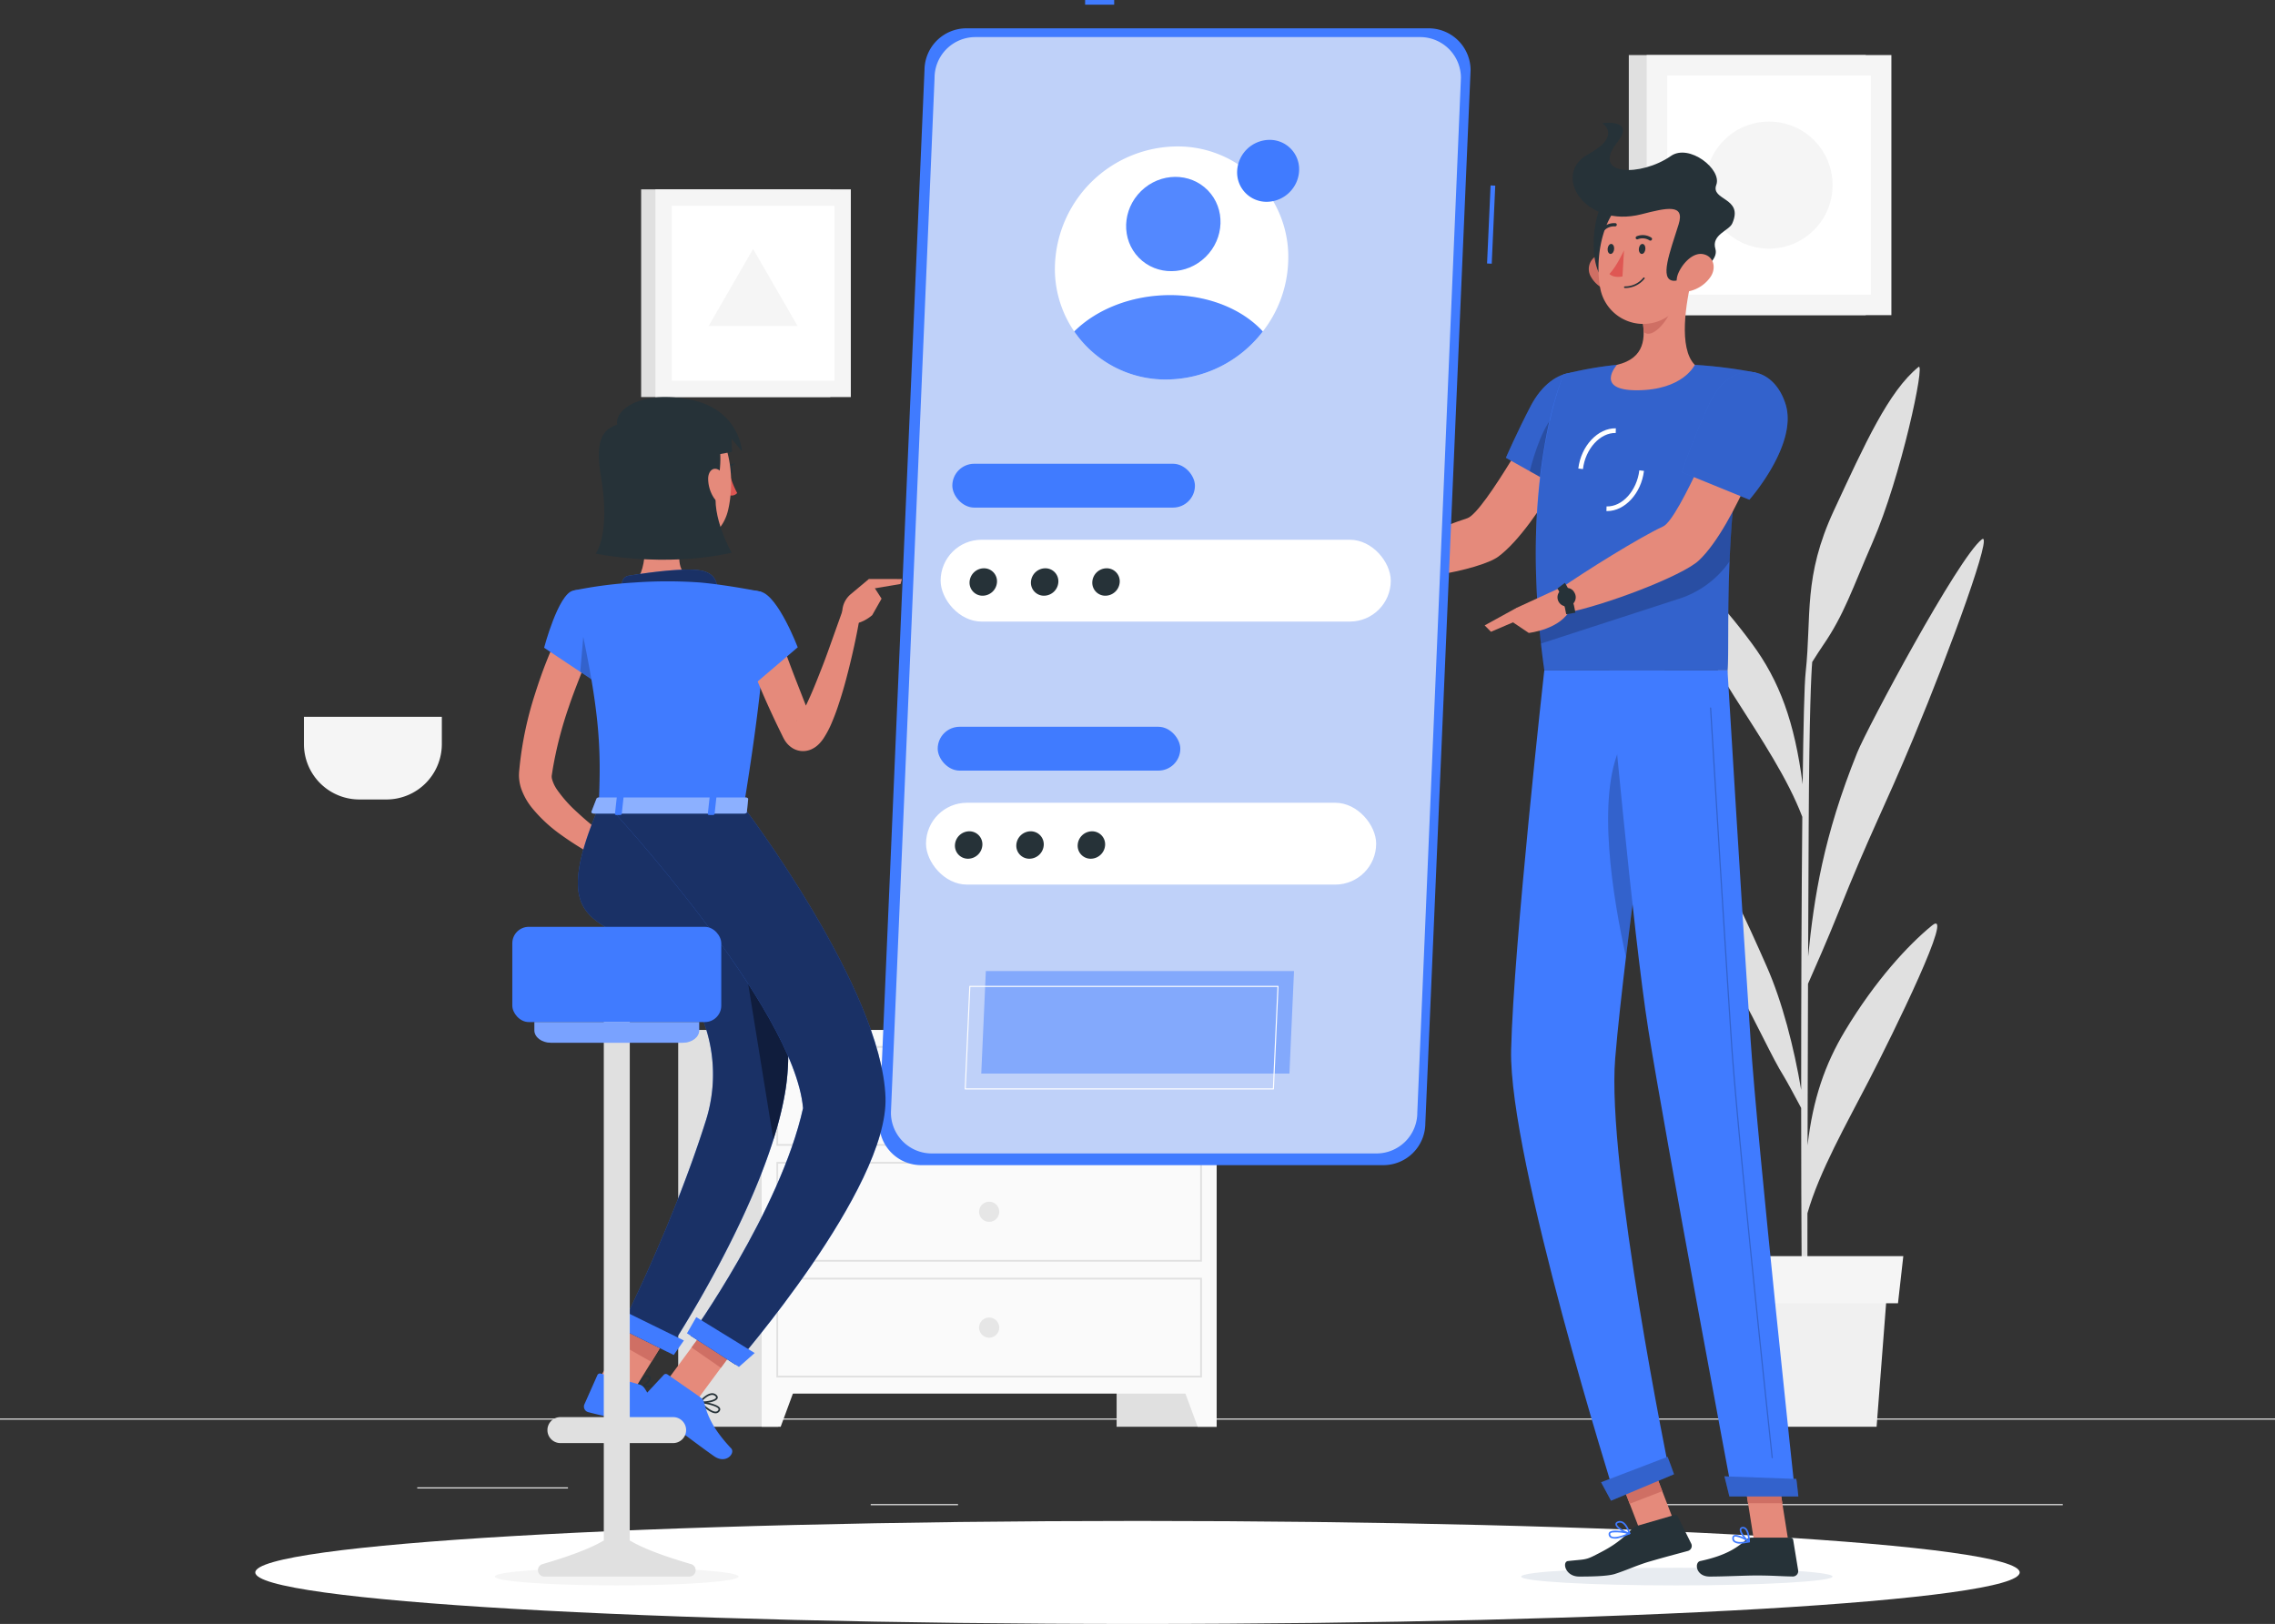 <svg xmlns="http://www.w3.org/2000/svg" width="716.67" height="511.69" viewBox="0 0 716.67 511.69">
  <rect x="0" y="0" width="716.67" height="511.69" fill="#333333" stroke="none"/>
  <g id="Group_3080" data-name="Group 3080" transform="translate(7.797 -269.309)">
    <rect id="Rectangle_447" data-name="Rectangle 447" width="716.67" height="0.358" transform="translate(-7.797 716.265)" fill="#e6e6e6"/>
    <rect id="Rectangle_448" data-name="Rectangle 448" width="47.475" height="0.358" transform="translate(123.646 737.951)" fill="#e6e6e6"/>
    <rect id="Rectangle_450" data-name="Rectangle 450" width="27.509" height="0.358" transform="translate(266.49 743.226)" fill="#e6e6e6"/>
    <rect id="Rectangle_451" data-name="Rectangle 451" width="61.911" height="0.358" transform="translate(375.512 751.228)" fill="#e6e6e6"/>
    <rect id="Rectangle_452" data-name="Rectangle 452" width="9.077" height="0.358" transform="translate(353.673 751.228)" fill="#e6e6e6"/>
    <rect id="Rectangle_453" data-name="Rectangle 453" width="134.269" height="0.358" transform="translate(507.728 743.226)" fill="#e6e6e6"/>
    <rect id="Rectangle_454" data-name="Rectangle 454" width="31.518" height="125.037" transform="translate(343.959 593.828)" fill="#e0e0e0"/>
    <path id="Path_9280" data-name="Path 9280" d="M265.121,389.36h5.986V372.332H258.844Z" transform="translate(104.37 329.505)" fill="#fafafa"/>
    <rect id="Rectangle_455" data-name="Rectangle 455" width="31.518" height="125.037" transform="translate(205.849 593.828)" fill="#e0e0e0"/>
    <rect id="Rectangle_456" data-name="Rectangle 456" width="143.335" height="114.588" transform="translate(232.142 593.828)" fill="#fafafa"/>
    <path id="Path_9281" data-name="Path 9281" d="M304.132,301.074v30.317H171.192V301.074H304.132m.553-.553H170.639v31.423H304.685V300.521Z" transform="translate(66.148 298.386)" fill="#e0e0e0"/>
    <path id="Path_9282" data-name="Path 9282" d="M173.385,389.36H167.4V372.332h12.263Z" transform="translate(64.743 329.505)" fill="#fafafa"/>
    <path id="Path_9283" data-name="Path 9283" d="M215.187,312.44a3.171,3.171,0,1,0,3.171-3.169A3.171,3.171,0,0,0,215.187,312.44Z" transform="translate(85.452 302.178)" fill="#e6e6e6"/>
    <path id="Path_9284" data-name="Path 9284" d="M304.132,326.541v30.317H171.192V326.541H304.132m.553-.553H170.639v31.423H304.685V325.988Z" transform="translate(66.148 309.422)" fill="#e0e0e0"/>
    <path id="Path_9285" data-name="Path 9285" d="M215.187,337.909a3.171,3.171,0,1,0,3.171-3.171A3.17,3.17,0,0,0,215.187,337.909Z" transform="translate(85.452 313.213)" fill="#e6e6e6"/>
    <path id="Path_9286" data-name="Path 9286" d="M304.132,352.008v30.317H171.192V352.008H304.132m.553-.553H170.639V382.88H304.685V351.455Z" transform="translate(66.148 320.458)" fill="#e0e0e0"/>
    <path id="Path_9287" data-name="Path 9287" d="M215.187,363.376a3.171,3.171,0,1,0,3.171-3.171A3.171,3.171,0,0,0,215.187,363.376Z" transform="translate(85.452 324.249)" fill="#e6e6e6"/>
    <path id="Path_9297" data-name="Path 9297" d="M66.8,228.148v8.639a17.453,17.453,0,0,0,17.4,17.4h8.639a17.452,17.452,0,0,0,17.4-17.4v-8.639Z" transform="translate(21.151 267.024)" fill="#f5f5f5"/>
    <path id="Path_9298" data-name="Path 9298" d="M195.667,284.265c0,10.02,11.224,18.221,24.943,18.221h12.383c13.72,0,24.944-8.2,24.944-18.221Z" transform="translate(76.993 291.342)" fill="#e0e0e0"/>
    <path id="Path_9299" data-name="Path 9299" d="M450.875,327.259c-7.511,6.13-17.877,17.356-27.375,33.149-6.325,10.518-10.139,21.539-11.814,36.1.036-16.481.087-34.191.145-50.9,1.908-4.3,6.265-14.213,9.391-22.045,10.43-26.131,14.315-32.557,23.7-55.1,12.512-30.063,25.333-65.734,21.662-62.885-7.481,5.809-36.149,59.491-39.248,67.173-10.658,26.431-13.627,45.7-15.471,64.29.057-15.7.12-30.112.179-41.233.192-36.276.808-47.984,1.109-51.593,1.161-1.835,2.53-3.975,3.328-5.127,6.734-9.737,9.331-18.031,15.675-32.553,8.991-20.578,16.736-57.114,14.471-55.271-9.426,7.671-16.86,24.168-26.63,45.187s-6.975,33.107-8.913,51.06c-.408,3.523-.719,16.817-.943,35.243-2.534-19.63-7.287-32.565-15.96-44.32-10.665-14.46-20.984-24.226-28.556-29.326s13.073,30.415,22.946,45.917c8.794,13.8,16.892,25.986,21.459,37.983-.242,24.972-.354,56.593-.355,86.028-2.265-13.4-5.963-27.82-10.9-38.988-5.928-13.422-15.049-34-22.308-40.988-1.743-1.677,7.591,38.356,13.582,49s10.389,20.679,14.16,26.713c.88,1.408,3.8,6.837,5.464,9.959.017,35.934.2,67.642.512,78.435h1.552c-.1-2.785-.122-21.064-.089-45.258,3.738-13.137,12.287-28.126,19.343-41.8C438.691,361.182,458.387,321.127,450.875,327.259Z" transform="translate(149.933 233.678)" fill="#e0e0e0"/>
    <g id="Group_3053" data-name="Group 3053" transform="translate(530.032 665.101)">
      <path id="Path_9300" data-name="Path 9300" d="M427.048,397.525H382.122l-3.391-44.037h51.708Z" transform="translate(-373.71 -343.762)" fill="#f0f0f0"/>
      <path id="Path_9301" data-name="Path 9301" d="M435.305,361.56H376.9L375.228,346.7h61.75Z" transform="translate(-375.228 -346.702)" fill="#f5f5f5"/>
    </g>
    <g id="Group_3056" data-name="Group 3056" transform="translate(505.311 286.656)">
      <rect id="Rectangle_464" data-name="Rectangle 464" width="74.634" height="81.953" fill="#e0e0e0"/>
      <rect id="Rectangle_465" data-name="Rectangle 465" width="77.092" height="81.953" transform="translate(5.626)" fill="#f5f5f5"/>
      <rect id="Rectangle_466" data-name="Rectangle 466" width="69.037" height="64.175" transform="translate(76.259 6.458) rotate(90)" fill="#fff"/>
    </g>
    <circle id="Ellipse_58" data-name="Ellipse 58" cx="20.021" cy="20.021" r="20.021" transform="translate(529.461 307.611)" fill="#f5f5f5"/>
    <g id="Group_3058" data-name="Group 3058" transform="translate(194.174 328.975)">
      <rect id="Rectangle_467" data-name="Rectangle 467" width="59.599" height="65.444" fill="#e0e0e0"/>
      <rect id="Rectangle_468" data-name="Rectangle 468" width="61.562" height="65.444" transform="translate(4.493)" fill="#f5f5f5"/>
      <rect id="Rectangle_469" data-name="Rectangle 469" width="55.129" height="51.247" transform="translate(60.897 5.157) rotate(90)" fill="#fff"/>
      <path id="Path_9302" data-name="Path 9302" d="M169.756,125.3l-14.015,24.275h28.031Z" transform="translate(-134.482 -106.517)" fill="#f5f5f5"/>
    </g>
    <path id="Path_9415" data-name="Path 9415" d="M277.909,0C431.393,0,555.817,7.267,555.817,16.23s-124.424,16.23-277.909,16.23S0,25.194,0,16.23,124.424,0,277.909,0Z" transform="translate(72.629 748.538)" fill="#fff"/>
    <path id="Path_9303" data-name="Path 9303" d="M371.258,165.175l-14.217-5.765s-18.762,34.218-24.136,35.944c-7.313,2.351-22.436,8.885-31.423,10.111-1.211,1.416-3.209,5.882-3.019,7.509,12.057,4.021,38.545-1.317,44.214-5.528C355.6,197.845,371.258,165.175,371.258,165.175Z" transform="translate(121.533 237.237)" fill="#e58a7b"/>
    <path id="Path_9304" data-name="Path 9304" d="M361.546,160.414c2.644,9.8-11.716,29.494-11.716,29.494l-18.866-10.582s3.517-8.094,7.823-16.339C345.74,149.676,358.526,149.227,361.546,160.414Z" transform="translate(135.623 234.233)" fill="#407bff"/>
    <path id="Path_9305" data-name="Path 9305" d="M361.546,160.414c2.644,9.8-11.716,29.494-11.716,29.494l-18.866-10.582s3.517-8.094,7.823-16.339C345.74,149.676,358.526,149.227,361.546,160.414Z" transform="translate(135.623 234.233)" opacity="0.2"/>
    <path id="Path_9306" data-name="Path 9306" d="M336.212,179.768l7.409,4.154,1.3-22.741C340.617,164.494,337.567,174.466,336.212,179.768Z" transform="translate(137.897 238.004)" opacity="0.2"/>
    <path id="Path_9307" data-name="Path 9307" d="M346.317,153.878s-14.647,32.588-6.107,93.277H397.93c.917-8.861-2.116-52.085,8.878-93.834a147.141,147.141,0,0,0-19.179-2.44c-7.354-.355-18.019-.591-24.537,0A111.956,111.956,0,0,0,346.317,153.878Z" transform="translate(138.47 233.386)" fill="#407bff"/>
    <path id="Path_9308" data-name="Path 9308" d="M346.317,153.878s-14.647,33.588-6.107,94.277H397.93c.917-8.861-2.116-53.085,8.878-94.834a147.141,147.141,0,0,0-19.179-2.44c-7.354-.355-18.019-.591-24.537,0A111.956,111.956,0,0,0,346.317,153.878Z" transform="translate(138.47 233.386)" opacity="0.2"/>
    <path id="Path_9309" data-name="Path 9309" d="M334.323,417.985c-.09,1.539,21.794,2.786,48.88,2.786s49.116-1.247,49.207-2.786-21.794-2.788-48.88-2.788S334.413,416.445,334.323,417.985Z" transform="translate(137.078 348.08)" fill="#e8ecf1" style="mix-blend-mode: multiply;isolation: isolate"/>
    <rect id="Rectangle_470" data-name="Rectangle 470" width="11.008" height="24.5" transform="translate(501.044 731.333) rotate(-21.073)" fill="#e58a7b"/>
    <path id="Path_9310" data-name="Path 9310" d="M397.511,417.01H386.719l-3.959-24.991h10.792Z" transform="translate(158.068 338.035)" fill="#e58a7b"/>
    <path id="Path_9311" data-name="Path 9311" d="M390.282,408.582h12.125a.876.876,0,0,1,.876.737l1.568,9.593a1.694,1.694,0,0,1-1.691,1.919c-4.228-.073-6.271-.321-11.6-.321-3.279,0-10.058.341-14.587.341-4.43,0-4.859-4.479-2.981-4.885,8.422-1.819,11.7-4.327,14.5-6.721A2.765,2.765,0,0,1,390.282,408.582Z" transform="translate(153.811 345.212)" fill="#263238"/>
    <path id="Path_9312" data-name="Path 9312" d="M366.908,406.968l11.5-3.343a.893.893,0,0,1,1.064.447l4.26,8.594a1.647,1.647,0,0,1-1.078,2.28c-4.164,1.137-6.963,1.848-12.176,3.364-3.6,1.046-7.266,2.752-10.825,3.886-2.464.785-8.25.818-11.247.818-4.43,0-5.418-4.673-3.52-4.885,4.806-.54,5.451-.29,8.1-1.62,4.386-2.2,7.779-4.023,11.576-8A5.4,5.4,0,0,1,366.908,406.968Z" transform="translate(141.257 343.049)" fill="#263238"/>
    <path id="Path_9313" data-name="Path 9313" d="M306.9,192.98l-11.875-5-4.889,13.157a48.943,48.943,0,0,0,14.68,0Z" transform="translate(117.931 249.618)" fill="#e58a7b"/>
    <path id="Path_9314" data-name="Path 9314" d="M287.485,187.758l-.313,8.753,4.25,4.726,4.889-13.155Z" transform="translate(116.646 249.521)" fill="#e58a7b"/>
    <rect id="Rectangle_471" data-name="Rectangle 471" width="11.013" height="12.629" transform="translate(501.041 731.345) rotate(-21.105)" fill="#cf6f64"/>
    <path id="Path_9315" data-name="Path 9315" d="M393.555,392.023h-10.8l2.046,12.882h10.8Z" transform="translate(158.068 338.037)" fill="#cf6f64"/>
    <path id="Path_9316" data-name="Path 9316" d="M338.123,219.481c.206,2.593.457,5.243.767,7.968l42.92-13.934a30.751,30.751,0,0,0,16.512-11.974c.162-3.83.383-7.85.707-12.049.148-2.048.324-4.139.516-6.261.206-2.209.441-4.462.707-6.731Z" transform="translate(138.725 244.643)" opacity="0.2"/>
    <path id="Path_9317" data-name="Path 9317" d="M348.342,177.572l-1.462-.175c.851-7.151,6.192-12.8,11.831-12.671l-.043,1.473C353.8,166.06,349.107,171.158,348.342,177.572Z" transform="translate(142.52 239.54)" fill="#fff"/>
    <path id="Path_9318" data-name="Path 9318" d="M353.3,186.806l-.242,0,.043-1.473c4.929.181,9.56-4.956,10.327-11.372l1.461.175C364.05,181.182,358.88,186.806,353.3,186.806Z" transform="translate(145.197 243.541)" fill="#fff"/>
    <path id="Path_9319" data-name="Path 9319" d="M379.672,131.5c-2.011,7.895-4.4,22.36.811,27.629,0,0-3.642,8.008-18.312,8.008-13.4,0-6.225-8.008-6.225-8.008,8.927-2.1,9.083-8.633,7.909-14.768Z" transform="translate(145.616 225.141)" fill="#e58a7b"/>
    <path id="Path_9320" data-name="Path 9320" d="M370.249,135.158l-9.361,7.607a24.723,24.723,0,0,1,.5,4.356c2.736,2.725,8.227-4.178,8.791-7.7A11.8,11.8,0,0,0,370.249,135.158Z" transform="translate(148.59 226.728)" fill="#cf6f64"/>
    <path id="Path_9321" data-name="Path 9321" d="M349.862,133.614a9.4,9.4,0,0,0,6.08,4.495c3.441.767,5.171-2.4,4.223-5.586-.854-2.867-3.674-6.722-7.132-6.062A4.779,4.779,0,0,0,349.862,133.614Z" transform="translate(143.528 222.927)" fill="#cf6f64"/>
    <path id="Path_9322" data-name="Path 9322" d="M355.088,113.93c-5.361,2.457-7.25,23.753-.51,26.9S365.242,109.279,355.088,113.93Z" transform="translate(143.981 217.342)" fill="#263238"/>
    <path id="Path_9323" data-name="Path 9323" d="M382.481,127.955c-1.283,10.691-1.494,16.981-7.214,22.468a13.778,13.778,0,0,1-23.439-7.313c-1.733-9.6.658-25.473,11.371-29.727C373.754,109.191,383.764,117.265,382.481,127.955Z" transform="translate(144.442 216.803)" fill="#e58a7b"/>
    <path id="Path_9324" data-name="Path 9324" d="M367.338,126.377c7.929-2.028,13.764-3.41,11.682,3.209-2.775,8.818-6.1,17.361-1.638,17.758,2.715.242,14.756-4.866,13.227-10.033-1.332-4.5,4.266-5.715,5.3-8.009,3.717-8.265-6.9-7.191-5.012-12.192,1.84-4.869-8.556-13.1-14.316-9.079-9.324,6.509-25.347,6.416-16.923-4.26,6.033-7.645-4.731-6.076-4.731-6.076s6.5,3.857-4.442,9.82C338.879,113.835,349.5,130.941,367.338,126.377Z" transform="translate(141.977 210.435)" fill="#263238"/>
    <path id="Path_9325" data-name="Path 9325" d="M379.173,133.614a11.009,11.009,0,0,1-6.609,4.495c-3.53.767-4.889-2.4-3.566-5.586,1.19-2.867,4.462-6.722,7.842-6.062C380.17,127.114,381.07,130.8,379.173,133.614Z" transform="translate(151.888 222.927)" fill="#e58a7b"/>
    <path id="Path_9326" data-name="Path 9326" d="M342.563,217.94s-9.689,86.713-10.445,119.622c-.785,34.231,32.835,141.032,32.835,141.032l17.216-7.23s-20.045-97.572-17.26-131.189c3.034-36.65,15.6-122.235,15.6-122.235Z" transform="translate(136.117 262.6)" fill="#407bff"/>
    <path id="Path_9327" data-name="Path 9327" d="M357.4,235.6c-7.719,16.026-2.518,47.709,1.664,66.488,1.591-13.257,3.476-27.648,5.273-40.962C364.16,240.654,362.569,224.85,357.4,235.6Z" transform="translate(145.358 268.748)" opacity="0.2"/>
    <path id="Path_9328" data-name="Path 9328" d="M372.817,390.826c.08-.034,2.041,5.485,2.041,5.485l-19.843,8.333-3.126-5.812Z" transform="translate(144.69 337.518)" fill="#407bff"/>
    <path id="Path_9329" data-name="Path 9329" d="M353.686,217.94s7.412,82.471,12.324,113.369c5.379,33.834,26.51,146.539,26.51,146.539h19.766s-11.842-109.973-14.08-143.471c-2.428-36.358-7.274-116.436-7.274-116.436Z" transform="translate(145.469 262.6)" fill="#407bff"/>
    <path id="Path_9330" data-name="Path 9330" d="M401.617,395.923c.085,0,.661,5.524.661,5.524H380.553L379,395.106Z" transform="translate(156.439 339.373)" fill="#407bff"/>
    <path id="Path_9331" data-name="Path 9331" d="M395.42,462.638a.183.183,0,0,1-.182-.163c-.107-1-10.789-100.286-12.8-130.384-2.18-32.661-6.565-105.081-6.609-105.809a.185.185,0,0,1,.173-.195h.012a.185.185,0,0,1,.183.173c.043.727,4.428,73.146,6.609,105.8,2.008,30.092,12.687,129.372,12.8,130.369a.182.182,0,0,1-.163.2Z" transform="translate(155.065 266.131)" opacity="0.2"/>
    <path id="Path_9332" data-name="Path 9332" d="M362.248,125.77c-.052.87-.553,1.575-1.122,1.575s-.989-.705-.937-1.575.553-1.577,1.122-1.577S362.3,124.9,362.248,125.77Z" transform="translate(148.285 221.976)" fill="#263238"/>
    <path id="Path_9333" data-name="Path 9333" d="M355.384,125.77c-.052.87-.553,1.575-1.122,1.575s-.989-.705-.939-1.575.555-1.577,1.124-1.577S355.435,124.9,355.384,125.77Z" transform="translate(145.31 221.976)" fill="#263238"/>
    <path id="Path_9334" data-name="Path 9334" d="M358.313,125.6s-2.273,5.022-4.594,7.445c1.455,1.438,4.112.78,4.112.78Z" transform="translate(145.483 222.583)" fill="#df5753"/>
    <path id="Path_9335" data-name="Path 9335" d="M357.172,134.886a.239.239,0,0,1-.241-.255.276.276,0,0,1,.271-.257,7.372,7.372,0,0,0,5.779-2.7.264.264,0,0,1,.358-.073.248.248,0,0,1,.053.353A7.813,7.813,0,0,1,357.172,134.886Z" transform="translate(146.875 225.17)" fill="#263238"/>
    <path id="Path_9336" data-name="Path 9336" d="M364.3,123.964a.508.508,0,0,1-.452-.039,4.036,4.036,0,0,0-3.651-.381.492.492,0,0,1-.668-.239.535.535,0,0,1,.279-.682,5.034,5.034,0,0,1,4.621.429.5.5,0,0,1,.13.7A.563.563,0,0,1,364.3,123.964Z" transform="translate(147.984 221.134)" fill="#263238"/>
    <path id="Path_9337" data-name="Path 9337" d="M352.21,122.247a.459.459,0,0,1-.195-.11.508.508,0,0,1,0-.721,5.331,5.331,0,0,1,4.418-1.777.476.476,0,0,1,.4.582.546.546,0,0,1-.6.43h0a4.264,4.264,0,0,0-3.486,1.445A.532.532,0,0,1,352.21,122.247Z" transform="translate(144.68 219.991)" fill="#263238"/>
    <path id="Path_9338" data-name="Path 9338" d="M410.064,163.517l-14.911-3.969s-14.621,35.987-19.784,38.338c-7.028,3.2-24.823,14.257-32.383,19.589-.42,1.783-.09,6.537.861,7.83,12.858-2.336,37.6-11.847,42.755-16.68C398.364,197.6,410.064,163.517,410.064,163.517Z" transform="translate(140.754 237.297)" fill="#e58a7b"/>
    <path id="Path_9339" data-name="Path 9339" d="M383.23,410.723a3.14,3.14,0,0,1-2.045-.549,1.46,1.46,0,0,1-.449-1.352.872.872,0,0,1,.48-.724c1.217-.611,4.584,1.527,4.964,1.772a.248.248,0,0,1,.1.259.278.278,0,0,1-.2.206A13.051,13.051,0,0,1,383.23,410.723Zm-1.472-2.233a.748.748,0,0,0-.335.065.331.331,0,0,0-.178.3.989.989,0,0,0,.291.929c.56.5,1.967.563,3.82.193A9.72,9.72,0,0,0,381.758,408.49Z" transform="translate(157.184 344.956)" fill="#407bff"/>
    <path id="Path_9340" data-name="Path 9340" d="M385.308,411.109a.254.254,0,0,1-.12-.03c-1.082-.606-3.1-2.971-2.8-4.175a.9.9,0,0,1,.853-.669,1.335,1.335,0,0,1,1.069.328c1.194,1.025,1.268,4.139,1.271,4.271a.272.272,0,0,1-.13.234A.263.263,0,0,1,385.308,411.109Zm-1.921-4.375c-.039,0-.077,0-.118.007-.334.04-.373.194-.389.258-.176.711,1.094,2.5,2.154,3.341-.072-.912-.31-2.726-1.075-3.383A.852.852,0,0,0,383.387,406.735Z" transform="translate(157.892 344.191)" fill="#407bff"/>
    <path id="Path_9341" data-name="Path 9341" d="M356.947,409.35a4.084,4.084,0,0,1-2.7-.017,1.332,1.332,0,0,1-.7-1.1.854.854,0,0,1,.292-.76c1.155-1.028,5.831.077,6.36.206a.237.237,0,0,1,.182.224.278.278,0,0,1-.161.258A19.522,19.522,0,0,1,356.947,409.35Zm-2.331-1.7a1.074,1.074,0,0,0-.453.205.323.323,0,0,0-.109.3.871.871,0,0,0,.454.725c.761.413,2.528.086,4.8-.867A13.884,13.884,0,0,0,354.616,407.647Z" transform="translate(145.406 344.546)" fill="#407bff"/>
    <path id="Path_9342" data-name="Path 9342" d="M359.524,409.1a.273.273,0,0,1-.107,0c-1.389-.257-4.356-1.9-4.383-3.139-.006-.288.129-.684.808-.92a1.831,1.831,0,0,1,1.476.086c1.557.768,2.371,3.52,2.405,3.638a.267.267,0,0,1-.062.251A.273.273,0,0,1,359.524,409.1Zm-3.39-3.621c-.049.013-.1.029-.149.044-.444.156-.441.338-.44.4.017.74,2.078,2.1,3.532,2.56-.289-.791-.986-2.388-2.007-2.891A1.336,1.336,0,0,0,356.134,405.479Z" transform="translate(146.053 343.629)" fill="#407bff"/>
    <path id="Path_9343" data-name="Path 9343" d="M348.821,199.373l-14.947,6.88-1.734,4.217,5.526,3.717s10.309-1.122,13.245-7.746Z" transform="translate(136.132 254.554)" fill="#e58a7b"/>
    <path id="Path_9344" data-name="Path 9344" d="M345.062,208.583c-.935-5.553-2.761-8.085-2.778-8.111l2.356-1.767c.092.122,2.257,3.047,3.327,9.388Z" transform="translate(140.528 254.264)" fill="#263238"/>
    <path id="Path_9345" data-name="Path 9345" d="M347.624,201.2a2.872,2.872,0,1,1-3.494-1.114A2.617,2.617,0,0,1,347.624,201.2Z" transform="translate(140.511 254.758)" fill="#263238"/>
    <path id="Path_9346" data-name="Path 9346" d="M326.3,209.728l1.986,2.011L341.7,206l-5.3-1.829Z" transform="translate(133.603 256.634)" fill="#e58a7b"/>
    <path id="Path_9347" data-name="Path 9347" d="M372.817,390.826c.08-.034,2.041,5.485,2.041,5.485l-19.843,8.333-3.126-5.812Z" transform="translate(144.69 337.518)" opacity="0.2"/>
    <path id="Path_9348" data-name="Path 9348" d="M401.617,395.923c.085,0,.661,5.524.661,5.524H380.553L379,395.106Z" transform="translate(156.439 339.373)" opacity="0.2"/>
    <path id="Path_9349" data-name="Path 9349" d="M402.324,162.525c3.945,12.708-11.408,30.071-11.408,30.071l-21.282-8.686a218.321,218.321,0,0,1,8.7-21.6C384.825,148.244,398.344,149.7,402.324,162.525Z" transform="translate(152.38 234.166)" fill="#407bff"/>
    <path id="Path_9350" data-name="Path 9350" d="M402.324,162.525c3.945,12.708-11.408,30.071-11.408,30.071l-21.282-8.686a218.321,218.321,0,0,1,8.7-21.6C384.825,148.244,398.344,149.7,402.324,162.525Z" transform="translate(152.38 234.166)" opacity="0.2"/>
    <rect id="Rectangle_472" data-name="Rectangle 472" width="9.155" height="1.473" transform="translate(334.036 269.309)" fill="#407bff"/>
    <rect id="Rectangle_473" data-name="Rectangle 473" width="24.62" height="1.472" transform="translate(460.658 352.332) rotate(-87.421)" fill="#407bff"/>
    <path id="Path_9416" data-name="Path 9416" d="M12.562,0H157.978a13.218,13.218,0,0,1,13.306,13.128L157.028,345.07A13.218,13.218,0,0,1,143.722,358.2H-1.694A13.218,13.218,0,0,1-15,345.07L-.744,13.128A13.218,13.218,0,0,1,12.562,0Z" transform="translate(284.182 278.233)" fill="#407bff"/>
    <path id="Path_9417" data-name="Path 9417" d="M11.567,0H151.734a12.859,12.859,0,0,1,12.826,12.891L150.818,338.861a12.859,12.859,0,0,1-12.826,12.891H-2.174A12.859,12.859,0,0,1-15,338.861L-1.258,12.891A12.859,12.859,0,0,1,11.567,0Z" transform="translate(287.865 280.995)" fill="#bfd1f9"/>
    <rect id="Rectangle_476" data-name="Rectangle 476" width="76.428" height="13.812" rx="6.906" transform="translate(292.203 415.434)" fill="#407bff"/>
    <rect id="Rectangle_477" data-name="Rectangle 477" width="76.428" height="13.812" rx="6.906" transform="translate(287.599 498.308)" fill="#407bff"/>
    <path id="Path_9357" data-name="Path 9357" d="M314.184,284.036H217.106l-1.444,32.306H312.74Z" transform="translate(85.658 291.242)" fill="#407bff" opacity="0.47"/>
    <path id="Path_9358" data-name="Path 9358" d="M309.269,319.938H212.19a.178.178,0,0,1-.123-.054.167.167,0,0,1-.046-.125l1.445-32.306a.17.17,0,0,1,.169-.165h97.077a.172.172,0,0,1,.123.054.163.163,0,0,1,.047.125l-1.445,32.306A.171.171,0,0,1,309.269,319.938Zm-96.9-.343h96.736l1.429-31.965H213.8Z" transform="translate(84.08 292.652)" fill="#fff"/>
    <path id="Path_9360" data-name="Path 9360" d="M305.316,139.481a37.947,37.947,0,0,1-7.977,21.577A38.552,38.552,0,0,1,266.954,176.2a34.829,34.829,0,0,1-35.064-36.719,38.769,38.769,0,0,1,38.346-36.721A34.808,34.808,0,0,1,305.316,139.481Z" transform="translate(92.674 212.689)" fill="#fff"/>
    <path id="Path_9361" data-name="Path 9361" d="M291.417,111.073a10.087,10.087,0,0,1-2.119,5.733,10.246,10.246,0,0,1-8.074,4.023,9.255,9.255,0,0,1-9.318-9.757,10.3,10.3,0,0,1,10.19-9.757A9.249,9.249,0,0,1,291.417,111.073Z" transform="translate(110.026 212.063)" fill="#407bff"/>
    <g id="Group_3078" data-name="Group 3078" transform="translate(288.519 439.376)">
      <rect id="Rectangle_475" data-name="Rectangle 475" width="141.806" height="25.783" rx="12.891" fill="#fff"/>
      <path id="Path_9362" data-name="Path 9362" d="M217.878,199.815a4.56,4.56,0,0,1-4.512,4.319,4.1,4.1,0,0,1-4.127-4.319,4.561,4.561,0,0,1,4.512-4.319A4.093,4.093,0,0,1,217.878,199.815Z" transform="translate(-200.122 -186.501)" fill="#263238"/>
      <path id="Path_9363" data-name="Path 9363" d="M231.365,199.815a4.559,4.559,0,0,1-4.512,4.319,4.093,4.093,0,0,1-4.125-4.319,4.559,4.559,0,0,1,4.512-4.319A4.093,4.093,0,0,1,231.365,199.815Z" transform="translate(-194.277 -186.501)" fill="#263238"/>
      <path id="Path_9364" data-name="Path 9364" d="M244.853,199.815a4.561,4.561,0,0,1-4.512,4.319,4.093,4.093,0,0,1-4.127-4.319,4.56,4.56,0,0,1,4.512-4.319A4.1,4.1,0,0,1,244.853,199.815Z" transform="translate(-188.433 -186.501)" fill="#263238"/>
    </g>
    <g id="Group_3079" data-name="Group 3079" transform="translate(283.915 522.249)">
      <rect id="Rectangle_475-2" data-name="Rectangle 475" width="141.806" height="25.783" rx="12.891" transform="translate(0)" fill="#fff"/>
      <path id="Path_9362-2" data-name="Path 9362" d="M217.878,199.815a4.56,4.56,0,0,1-4.512,4.319,4.1,4.1,0,0,1-4.127-4.319,4.561,4.561,0,0,1,4.512-4.319A4.093,4.093,0,0,1,217.878,199.815Z" transform="translate(-200.122 -186.501)" fill="#263238"/>
      <path id="Path_9363-2" data-name="Path 9363" d="M231.365,199.815a4.559,4.559,0,0,1-4.512,4.319,4.093,4.093,0,0,1-4.125-4.319,4.559,4.559,0,0,1,4.512-4.319A4.093,4.093,0,0,1,231.365,199.815Z" transform="translate(-194.277 -186.501)" fill="#263238"/>
      <path id="Path_9364-2" data-name="Path 9364" d="M244.853,199.815a4.561,4.561,0,0,1-4.512,4.319,4.093,4.093,0,0,1-4.127-4.319,4.56,4.56,0,0,1,4.512-4.319A4.1,4.1,0,0,1,244.853,199.815Z" transform="translate(-188.433 -186.501)" fill="#263238"/>
    </g>
    <ellipse id="Ellipse_60" data-name="Ellipse 60" cx="15.187" cy="14.523" rx="15.187" ry="14.523" transform="matrix(0.715, -0.699, 0.699, 0.715, 340.813, 340.128)" fill="#407bff"/>
    <path id="Path_9370" data-name="Path 9370" d="M295.5,146.893a38.552,38.552,0,0,1-30.385,15.142A34.826,34.826,0,0,1,236.1,146.893c6.969-6.937,18-11.444,30.206-11.444S289.154,139.955,295.5,146.893Z" transform="translate(94.513 226.853)" fill="#407bff"/>
    <ellipse id="Ellipse_61" data-name="Ellipse 61" cx="15.187" cy="14.523" rx="15.187" ry="14.523" transform="matrix(0.715, -0.699, 0.699, 0.715, 340.813, 340.128)" fill="#fff" opacity="0.1"/>
    <path id="Path_9371" data-name="Path 9371" d="M295.5,146.893a38.552,38.552,0,0,1-30.385,15.142A34.826,34.826,0,0,1,236.1,146.893c6.969-6.937,18-11.444,30.206-11.444S289.154,139.955,295.5,146.893Z" transform="translate(94.513 226.853)" fill="#fff" opacity="0.1"/>
    <path id="Path_9372" data-name="Path 9372" d="M137.492,213.979c-1.357,2.977-2.785,6.252-4.041,9.447-1.264,3.225-2.526,6.454-3.625,9.727a122.927,122.927,0,0,0-5.123,19.78l-.327,2.111a3.219,3.219,0,0,0,.1,1.068,10.988,10.988,0,0,0,1.575,3.324,41.716,41.716,0,0,0,6.368,7.139,97.2,97.2,0,0,0,7.912,6.616c2.751,2.116,5.652,4.187,8.49,6.126l-2.67,5.031a101.679,101.679,0,0,1-19.323-11.021,46.179,46.179,0,0,1-8.657-8.138,20.353,20.353,0,0,1-3.427-6.125,13.712,13.712,0,0,1-.691-4.221c.009-.354.029-.851.053-1.089l.07-.712.143-1.423A111.543,111.543,0,0,1,119,229.634c1.118-3.537,2.312-7.039,3.674-10.476,1.389-3.459,2.762-6.778,4.5-10.26Z" transform="translate(41.629 258.682)" fill="#e58a7b"/>
    <path id="Path_9373" data-name="Path 9373" d="M137.723,258.986l10.128-5.139-2.617,11.133s-6.955,1.942-10.188-1.433Z" transform="translate(50.724 278.16)" fill="#e58a7b"/>
    <path id="Path_9374" data-name="Path 9374" d="M154.047,255.675l-2.695,9.2-9.2.1,2.616-11.132Z" transform="translate(53.804 278.16)" fill="#e58a7b"/>
    <path id="Path_9375" data-name="Path 9375" d="M160.432,175a28.59,28.59,0,0,0,2.272,5.667,2.323,2.323,0,0,1-2.272.728Z" transform="translate(61.724 243.993)" fill="#df5753"/>
    <ellipse id="Ellipse_62" data-name="Ellipse 62" cx="1.074" cy="1.642" rx="1.074" ry="1.642" transform="translate(220.783 415.794)" fill="#263238"/>
    <path id="Path_9376" data-name="Path 9376" d="M160.04,172.993l2.179-.628S161.1,174.066,160.04,172.993Z" transform="translate(61.554 242.851)" fill="#263238"/>
    <path id="Path_9377" data-name="Path 9377" d="M141.518,182.336c1.307,6.672,2.613,18.9-2.055,23.351,0,0,1.825,6.77,14.223,6.77,13.634,0,6.516-6.768,6.516-6.768-7.442-1.777-7.25-7.3-5.953-12.483Z" transform="translate(52.638 247.172)" fill="#e58a7b"/>
    <path id="Path_9378" data-name="Path 9378" d="M138.382,176.689c.684,11.14.735,15.869,6.361,21.586,8.462,8.6,21.995,5.323,24.653-5.795,2.392-10.009.871-26.544-10.032-30.977A15.221,15.221,0,0,0,138.382,176.689Z" transform="translate(52.156 237.634)" fill="#e58a7b"/>
    <path id="Path_9379" data-name="Path 9379" d="M142.7,163.105c-5.586,2.037-13.038.522-10.114,17.763,3.1,18.255-1.67,24.261-1.67,24.261s21.2,4.518,42.845-.27c0,0-6.608-11.557-4.754-19.988,2.365-10.754.492-14.729.492-14.729S150.556,160.241,142.7,163.105Z" transform="translate(48.935 238.613)" fill="#263238"/>
    <path id="Path_9380" data-name="Path 9380" d="M155.64,176.734a11.235,11.235,0,0,0,1.754,5.976c1.511,2.323,3.3,1.377,3.75-1.035.4-2.17.1-5.994-1.829-7.476C157.412,172.736,155.667,174.211,155.64,176.734Z" transform="translate(59.648 243.394)" fill="#e58a7b"/>
    <path id="Path_9381" data-name="Path 9381" d="M135.818,167.1c-1.613-4.508,6.047-11.441,22.24-8.558s16.9,16.353,16.9,16.353l-3.277-3.889.146,4.094-16.641,3.2Z" transform="translate(50.967 236.567)" fill="#263238"/>
    <g id="Group_3068" data-name="Group 3068" transform="translate(188.124 448.785)">
      <path id="Path_9382" data-name="Path 9382" d="M136.722,200.617h0a2.523,2.523,0,0,1,2.078-2.9c5.042-.833,16.5-2.52,22.273-1.72,4.286.593,5.418,3.1,5.6,5.143a2.528,2.528,0,0,1-2.643,2.728l-24.924-1.125A2.531,2.531,0,0,1,136.722,200.617Z" transform="translate(-136.689 -195.786)" fill="#407bff"/>
      <path id="Path_9383" data-name="Path 9383" d="M136.722,200.617h0a2.523,2.523,0,0,1,2.078-2.9c5.042-.833,16.5-2.52,22.273-1.72,4.286.593,5.418,3.1,5.6,5.143a2.528,2.528,0,0,1-2.643,2.728l-24.924-1.125A2.531,2.531,0,0,1,136.722,200.617Z" transform="translate(-136.689 -195.786)" opacity="0.6"/>
    </g>
    <path id="Path_9384" data-name="Path 9384" d="M146.76,380.2,156,386.612l15.468-20.963-9.237-6.413Z" transform="translate(55.8 323.83)" fill="#e58a7b"/>
    <path id="Path_9385" data-name="Path 9385" d="M131.715,380.27l9.772,5.564,13.691-22.171-9.772-5.565Z" transform="translate(49.28 323.336)" fill="#e58a7b"/>
    <g id="Group_3069" data-name="Group 3069" transform="translate(187.619 681.439)">
      <path id="Path_9386" data-name="Path 9386" d="M169.2,365.653l-7.971,10.807-9.241-6.416,7.971-10.807Z" transform="translate(-129.555 -357.609)" fill="#cf6f64"/>
      <path id="Path_9387" data-name="Path 9387" d="M143.4,358.1l9.776,5.567-7.062,11.426-9.776-5.567Z" transform="translate(-136.336 -358.101)" fill="#cf6f64"/>
    </g>
    <g id="Group_3070" data-name="Group 3070" transform="translate(174.251 523.609)">
      <path id="Path_9388" data-name="Path 9388" d="M163.113,247.988s36.091,45.487,29.32,88.985c-5.468,35.134-37.141,82.708-37.141,82.708l-14.894-7.4s16.181-31.617,26.806-65.132a48.145,48.145,0,0,0-5.773-41.706c-18.282-26.7-47.573-10.816-27.87-57.453Z" transform="translate(-127.01 -247.988)" fill="#407bff"/>
      <path id="Path_9389" data-name="Path 9389" d="M163.113,247.988s36.091,45.487,29.32,88.985c-5.468,35.134-37.141,82.708-37.141,82.708l-14.894-7.4s16.181-31.617,26.806-65.132a48.145,48.145,0,0,0-5.773-41.706c-18.282-26.7-47.573-10.816-27.87-57.453Z" transform="translate(-127.01 -247.988)" opacity="0.6"/>
    </g>
    <path id="Path_9390" data-name="Path 9390" d="M166.134,269.956l-5.243-5.213c0,.411,10.162,63.143,13.02,80.774a107.489,107.489,0,0,0,3.844-15.805C181.07,308.414,174.1,286.63,166.134,269.956Z" transform="translate(61.923 282.882)" opacity="0.4"/>
    <g id="Group_3071" data-name="Group 3071" transform="translate(184.197 523.609)">
      <path id="Path_9391" data-name="Path 9391" d="M176.225,247.988s43.457,57.162,44.68,91.44c1.023,28.723-47.337,84.2-47.337,84.2l-14.04-9.082s28.278-39.443,35.4-71.683c-2.715-31.913-60.977-94.877-60.977-94.877Z" transform="translate(-133.949 -247.988)" fill="#407bff"/>
      <path id="Path_9392" data-name="Path 9392" d="M176.225,247.988s43.457,57.162,44.68,91.44c1.023,28.723-47.337,84.2-47.337,84.2l-14.04-9.082s28.278-39.443,35.4-71.683c-2.715-31.913-60.977-94.877-60.977-94.877Z" transform="translate(-133.949 -247.988)" opacity="0.6"/>
    </g>
    <path id="Path_9393" data-name="Path 9393" d="M128.685,200.469c-4.655,1.1-9.1,17.993-9.1,17.993l18.149,12.116s6.049-13.353,3.937-19.2C139.471,205.284,134.561,199.083,128.685,200.469Z" transform="translate(44.023 254.944)" fill="#407bff"/>
    <path id="Path_9394" data-name="Path 9394" d="M128.794,207.994l-1.267,14.719,6.757,4.522a60.476,60.476,0,0,0,4.109-13.094Z" transform="translate(47.465 258.29)" opacity="0.2"/>
    <path id="Path_9395" data-name="Path 9395" d="M185.073,201.621s5.358,1.888-5.374,67.87H134.029c.767-18.588.788-30.049-8.1-68.2a134.892,134.892,0,0,1,19.393-2.556,145.393,145.393,0,0,1,20.739,0C174.972,199.554,185.073,201.621,185.073,201.621Z" transform="translate(46.775 254.118)" fill="#407bff"/>
    <path id="Path_9396" data-name="Path 9396" d="M173.734,209.348c1.035,2.86,2.13,5.951,3.269,8.923q1.638,4.521,3.4,9.019l3.515,9,.889,2.249.446,1.125.224.562c.039.1.032.093.017.082a3.149,3.149,0,0,0-1-.894,4,4,0,0,0-1.872-.546,3.7,3.7,0,0,0-1.594.288c-.646.31-.656.441-.642.42a1.858,1.858,0,0,0,.321-.325,20.5,20.5,0,0,0,2.048-3.34c.678-1.314,1.319-2.719,1.957-4.144,1.269-2.857,2.422-5.837,3.6-8.824s2.255-6.033,3.338-9.08l3.264-9.149,5.523,1.393c-1.094,6.543-2.505,12.952-4.19,19.383-.823,3.222-1.774,6.418-2.862,9.643-.542,1.615-1.15,3.226-1.845,4.869a29.932,29.932,0,0,1-2.725,5.184,12.733,12.733,0,0,1-1.25,1.547,7.992,7.992,0,0,1-2.612,1.845,6.47,6.47,0,0,1-2.782.52,6.393,6.393,0,0,1-3.026-.912,7.581,7.581,0,0,1-2.606-2.708c-.219-.363-.4-.74-.533-1.009l-.272-.556-.543-1.112-1.085-2.226c-1.415-2.983-2.8-5.981-4.118-9.013s-2.57-6.095-3.8-9.175c-1.178-3.126-2.342-6.155-3.377-9.48Z" transform="translate(62.752 256.87)" fill="#e58a7b"/>
    <path id="Path_9397" data-name="Path 9397" d="M171.237,200.767c5.49,1.309,11.657,17.527,11.657,17.527L166.58,232.2s-10.572-17.686-8.434-23.525C160.374,202.589,164.066,199.059,171.237,200.767Z" transform="translate(60.61 254.972)" fill="#407bff"/>
    <path id="Path_9398" data-name="Path 9398" d="M187.782,202.637l5.725-4.789,3.983,6.2-2.934,5.182s-4.673,4.277-8.811,2.1h0A7.436,7.436,0,0,1,187.782,202.637Z" transform="translate(72.421 253.893)" fill="#e58a7b"/>
    <path id="Path_9399" data-name="Path 9399" d="M201.364,197.863l-.429,1.56-9.071,1.524-.894-3.1Z" transform="translate(74.958 253.893)" fill="#e58a7b"/>
    <path id="Path_9400" data-name="Path 9400" d="M167.35,375.8l-16.366-10.588,2.93-5.1,18.395,11.307Z" transform="translate(57.63 324.208)" fill="#407bff"/>
    <path id="Path_9401" data-name="Path 9401" d="M144.249,377.725a9.813,9.813,0,0,1-4.052-1.4.264.264,0,0,1-.135-.259.267.267,0,0,1,.183-.228c.441-.139,4.324-1.329,5.425-.406a.907.907,0,0,1,.3.864,1.506,1.506,0,0,1-.808,1.241A2.025,2.025,0,0,1,144.249,377.725Zm-3.224-1.564c1.782.906,3.214,1.24,3.9.9a1,1,0,0,0,.52-.837.376.376,0,0,0-.122-.384C144.75,375.352,142.6,375.73,141.026,376.162Z" transform="translate(52.897 330.696)" fill="#263238"/>
    <path id="Path_9402" data-name="Path 9402" d="M140.328,377.313a.265.265,0,0,1-.257-.338c.037-.132.932-3.245,2.4-3.953a1.387,1.387,0,0,1,1.181-.036.927.927,0,0,1,.659.959c-.1,1.289-2.726,3.069-3.925,3.361A.3.3,0,0,1,140.328,377.313Zm2.778-3.909a.926.926,0,0,0-.4.1c-.877.423-1.614,2.1-1.965,3.125,1.261-.532,2.983-1.938,3.044-2.723.01-.128-.019-.294-.335-.426A.874.874,0,0,0,143.105,373.4Z" transform="translate(52.897 329.738)" fill="#263238"/>
    <path id="Path_9403" data-name="Path 9403" d="M158.831,382.4c-1.614,0-3.864-2.074-5.1-3.348a.269.269,0,0,1-.047-.305.289.289,0,0,1,.271-.146c.568.075,5.553.747,6.258,2.156a.862.862,0,0,1-.033.839,1.477,1.477,0,0,1-1.135.793A1.8,1.8,0,0,1,158.831,382.4Zm-4.152-3.156c1.812,1.76,3.4,2.735,4.3,2.614a.96.96,0,0,0,.738-.527.329.329,0,0,0,.019-.337C159.357,380.223,156.7,379.564,154.679,379.24Z" transform="translate(58.79 332.218)" fill="#263238"/>
    <path id="Path_9404" data-name="Path 9404" d="M154.836,379.954a5.419,5.419,0,0,1-.959-.072.267.267,0,0,1-.156-.431c.082-.1,2.021-2.437,3.853-2.6a1.937,1.937,0,0,1,1.475.464c.563.483.525.913.393,1.187C158.987,379.46,156.511,379.954,154.836,379.954Zm-.37-.538c1.6.089,4.161-.443,4.495-1.141.029-.059.113-.236-.258-.553a1.4,1.4,0,0,0-1.081-.338C156.419,377.49,155.076,378.766,154.467,379.417Z" transform="translate(58.79 331.46)" fill="#263238"/>
    <path id="Path_9405" data-name="Path 9405" d="M145.8,375.968l-12.156-3.437a.892.892,0,0,0-1.074.5l-4.1,9.226a1.807,1.807,0,0,0,1.191,2.415c4.26,1.125,6.373,1.453,11.718,2.964,3.29.93,8,2.63,12.54,3.914,4.442,1.256,6.053-3.139,4.277-4.081-7.965-4.221-8.593-7.115-10.772-10.322A2.933,2.933,0,0,0,145.8,375.968Z" transform="translate(47.814 329.575)" fill="#407bff"/>
    <path id="Path_9406" data-name="Path 9406" d="M159.652,379.972l-10.377-7.205a.889.889,0,0,0-1.175.12l-6.883,7.389a1.806,1.806,0,0,0,.341,2.67c3.661,2.45,5.551,3.449,10.115,6.616,2.808,1.949,8.412,6.274,12.289,8.966,3.793,2.632,6.745-1,5.372-2.467-6.158-6.583-7.516-10.708-8.533-14.449A2.94,2.94,0,0,0,159.652,379.972Z" transform="translate(53.205 329.62)" fill="#407bff"/>
    <path id="Path_9407" data-name="Path 9407" d="M153.732,372.779l-18.714-9.3,1.937-5.064,19.974,9.792Z" transform="translate(50.712 323.473)" fill="#407bff"/>
    <g id="Group_3072" data-name="Group 3072" transform="translate(178.499 520.587)">
      <path id="Path_9408" data-name="Path 9408" d="M131.594,246.222l-1.584,4.088c-.159.318.216.641.744.641h47.421c.411,0,.752-.2.778-.46l.411-4.088c.029-.284-.328-.523-.778-.523H132.338A.831.831,0,0,0,131.594,246.222Z" transform="translate(-129.973 -245.879)" fill="#407bff"/>
      <path id="Path_9409" data-name="Path 9409" d="M131.594,246.222l-1.584,4.088c-.159.318.216.641.744.641h47.421c.411,0,.752-.2.778-.46l.411-4.088c.029-.284-.328-.523-.778-.523H132.338A.831.831,0,0,0,131.594,246.222Z" transform="translate(-129.973 -245.879)" fill="#fff" opacity="0.4"/>
    </g>
    <g id="Group_3073" data-name="Group 3073" transform="translate(185.92 520.223)">
      <path id="Path_9410" data-name="Path 9410" d="M136.808,251.5h-1.238c-.247,0-.434-.126-.417-.282l.581-5.311c.017-.156.234-.284.48-.284h1.238c.247,0,.434.128.417.284l-.581,5.311C137.271,251.377,137.054,251.5,136.808,251.5Z" transform="translate(-135.151 -245.626)" fill="#407bff"/>
      <path id="Path_9411" data-name="Path 9411" d="M157.215,251.5h-1.238c-.247,0-.434-.126-.419-.282l.582-5.311c.017-.156.232-.284.479-.284h1.238c.247,0,.436.128.419.284l-.582,5.311C157.678,251.377,157.462,251.5,157.215,251.5Z" transform="translate(-126.308 -245.626)" fill="#407bff"/>
    </g>
    <g id="Group_3075" data-name="Group 3075" transform="translate(148.086 575.609)">
      <ellipse id="Ellipse_63" data-name="Ellipse 63" cx="38.401" cy="2.787" rx="38.401" ry="2.787" transform="translate(0 187.669)" fill="#f5f5f5" style="mix-blend-mode: multiply;isolation: isolate"/>
      <path id="Path_9412" data-name="Path 9412" d="M166.451,470.792c-6.794-1.972-14.272-4.514-18.9-7.217-.129-.075-.265-.129-.4-.2V432.664h13.665a4.091,4.091,0,1,0,0-8.182H147.157V284.267h-8.183V424.482H125.308a4.091,4.091,0,1,0,0,8.182h13.665v30.715c-.132.067-.267.122-.4.2-4.627,2.7-12.1,5.245-18.9,7.217a2.005,2.005,0,0,0,.562,3.93h45.648A2.005,2.005,0,0,0,166.451,470.792Z" transform="translate(-104.648 -284.267)" fill="#e0e0e0"/>
    </g>
    <g id="Group_3077" data-name="Group 3077" transform="translate(153.59 561.343)">
      <rect id="Rectangle_474" data-name="Rectangle 474" width="65.826" height="30.004" rx="5.18" fill="#407bff"/>
      <g id="Group_3076" data-name="Group 3076" transform="translate(6.956 30.005)">
        <path id="Path_9413" data-name="Path 9413" d="M117.448,295.247v2.609c0,2.15,2.339,3.909,5.2,3.909h41.514c2.859,0,5.2-1.759,5.2-3.909v-2.609Z" transform="translate(-117.448 -295.247)" fill="#407bff"/>
        <path id="Path_9414" data-name="Path 9414" d="M117.448,295.247v2.609c0,2.15,2.339,3.909,5.2,3.909h41.514c2.859,0,5.2-1.759,5.2-3.909v-2.609Z" transform="translate(-117.448 -295.247)" fill="#fff" opacity="0.3"/>
      </g>
    </g>
  </g>
</svg>
